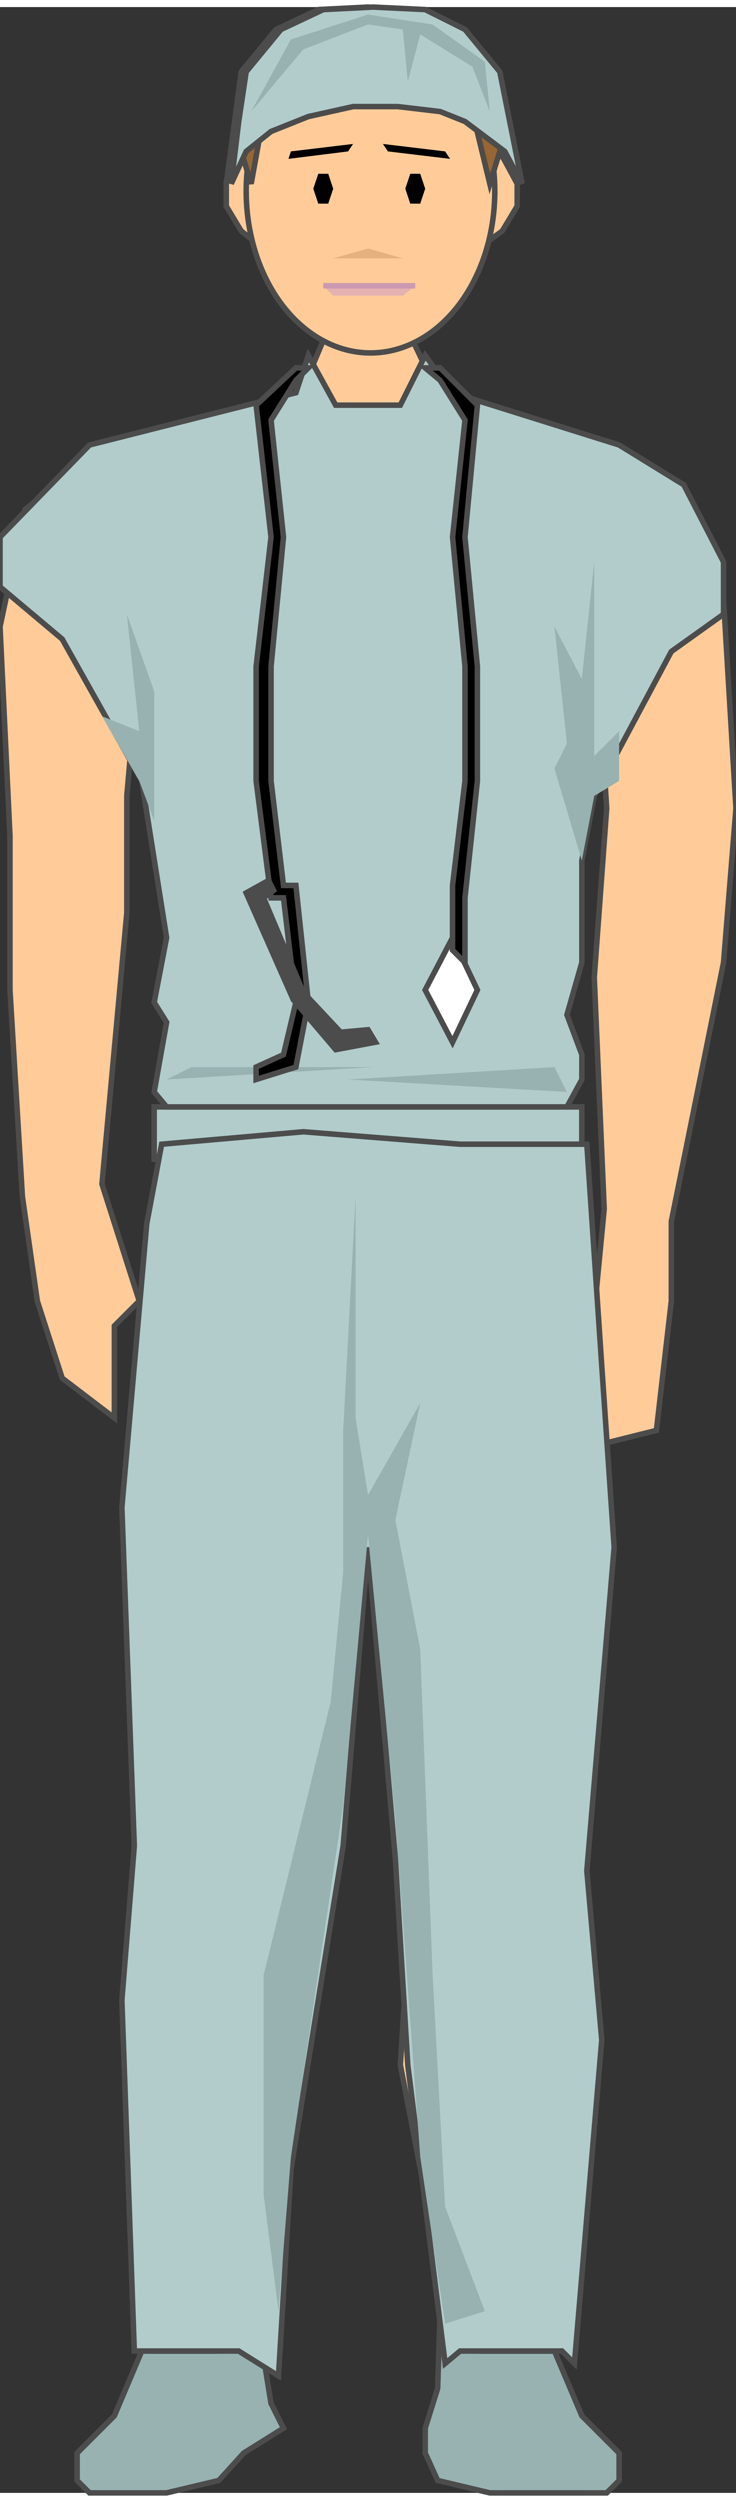 <svg version="1.1" xmlns="http://www.w3.org/2000/svg" xmlns:xlink="http://www.w3.org/1999/xlink" width="33px" height="112px" viewBox="0 0 33.336 112.5" xml:space="preserve" enable-background="new 0 0 33.336 112.5">
<rect x="0" y="0" width="33.336" height="112.5" fill="#333333" stroke="none"/>
<g id="Group_LeftLeg">
	<path d="M25.678,86.712l0.433-13.935   c-2.848-0.178-5.694-0.354-8.542-0.492v0.913l1.127,11.148l-0.563,8.784l2.365,12.274l-1.239,4.729l0.563,1.239l2.928,1.126h3.604   l1.126-1.126l-2.928-5.293l1.127-14.753V86.712z" fill="#FFCC99" stroke="#4C4C4C" stroke-width="0.25" />
</g>
<g id="Group_RightLeg">
	<path d="M6.568,72.069l0.416,11.714L6.42,88.4l0.563,17.681l-1.239,2.929   l-1.689,1.688l0.563,1.239h4.729l2.928-2.365l-0.563-3.491v-1.239l-0.675-1.688l2.928-19.933l0.993-11.046   C12.162,72.069,9.365,72.022,6.568,72.069z" fill="#FFCC99" stroke="#4C4C4C" stroke-width="0.25" />
</g>
<g id="Group_LeftArm">
	<path d="M32.771,26.802l-2.365-5.18l-2.928-1.802l-0.274-0.085   c-0.494,4.445-0.843,8.861-0.614,13.162l0.326-5.419l0.563,8.784l-0.563,7.658l0.45,10.473l-0.563,5.856l0.676,4.729l2.252-0.563   l0.676-5.855v-3.604l2.365-11.712l0.563-6.982L32.771,26.802z" fill="#FFCC99" stroke="#4C4C4C" stroke-width="0.25" />
</g>
<g id="Group_RightArm">
	<path d="M4.055,20.383l-2.928,2.365l-1.126,5.293l0.45,9.459v6.982   l0.563,9.347l0.676,4.73l1.126,3.49l2.365,1.803v-4.167l1.126-1.126l-1.689-5.293l1.126-12.275v-5.292l0.676-7.658l0.248,2.08   c0-3.466,0-6.932,0-10.398L4.055,20.383z" fill="#FFCC99" stroke="#4C4C4C" stroke-width="0.25" />
</g>
<g id="Group_Neck">
	<path d="M22.289,18.217l-2.468-0.762l-1.126-2.365h-4.054l-1.239,2.928   l-1.926,0.487C14.55,22.449,20.709,22.019,22.289,18.217z" fill="#FFCC99" stroke="#4C4C4C" stroke-width="0.25" />
</g>
<g id="Group_Shoes">
	<path d="M28.042,111.938v-1.239l-1.689-1.688l-1.239-2.929h-3.49   l-1.689-1.802l-0.112,3.49l-0.563,1.803v1.126l0.563,1.239l2.364,0.563h5.293L28.042,111.938z" fill="#98B2B2" stroke="#4C4C4C" stroke-width="0.25" />
	<path d="M3.492,111.938v-1.239l1.689-1.688l1.239-2.929h3.491l1.689-1.802   l0.675,4.166l0.563,1.127l-1.802,1.126l-1.126,1.239L7.546,112.5H4.055L3.492,111.938z" fill="#98B2B2" stroke="#4C4C4C" stroke-width="0.25" />
</g>
<g id="Group_Belt">
	<path d="M6.983,52.14v-2.365h19.369v2.365H6.983z" fill="#B2CCCC" stroke="#4C4C4C" stroke-width="0.25" />
</g>
<g id="Group_BottomBody">
	<path d="M12.614,107.207l-1.802-1.126H6.083L5.52,90.203l0.563-6.982   L5.52,67.905l1.126-12.838l0.676-3.604l6.419-0.563l7.095,0.563h5.743l0.676,10.022l0.563,8.221l-1.238,14.64l0.676,7.657   l-1.238,14.641l-0.564-0.563h-4.616l-0.676,0.563L18.47,93.131l-0.563-9.348l-1.238-14.076l-1.126,13.514l-2.365,14.64   L12.614,107.207z" fill="#B2CCCC" stroke="#4C4C4C" stroke-width="0.25" />
	<path d="M16.668,69.145l-1.126,12.274l-2.365,15.878l-0.563,6.982l-0.675-5.293v-9.91l3.041-12.387   l0.563-5.855v-4.055v-2.365l0.563-10.585v10.023l0.563,3.49l2.365-4.166l-1.127,5.293l1.127,5.855l0.563,14.752l0.563,10.473   l1.802,4.73l-1.802,0.563l-1.126-7.545l-1.127-15.314L16.668,69.145z" fill="#98B2B2" />
</g>
<g id="Group_UpperBody">
	<path d="M6.42,35.022l-3.604-6.419l-2.815-2.365v-2.252l4.054-4.167   l9.347-2.365l0.563-1.689l1.239,2.252h2.928l1.126-2.252l1.239,1.689l7.545,2.365l2.928,1.802l1.802,3.491v2.365l-2.365,1.689   l-3.49,6.532l-0.563,2.928v4.617l-0.675,2.365l0.675,1.802v1.126l-0.675,1.239H7.546l-0.563-0.676l0.563-3.153l-0.563-0.901   l0.563-2.928L6.42,35.022z" fill="#B2CCCC" stroke="#4C4C4C" stroke-width="0.25" />
	<path d="M4.619,32.095l1.689,2.928l0.676,1.802v-5.856l-1.239-3.491l0.563,5.292L4.619,32.095z" fill="#98B2B2" />
	<path d="M25.113,28.041l0.564,5.293l-0.564,1.126l1.239,4.167l0.563-2.928l1.126-0.676V32.77l-1.126,1.126   v-8.784l-0.563,5.292L25.113,28.041z" fill="#98B2B2" />
	<path d="M7.546,48.536l9.347-0.563H8.672L7.546,48.536z" fill="#98B2B2" />
	<path d="M25.113,47.973l-9.346,0.563l9.911,0.563L25.113,47.973z" fill="#98B2B2" />
</g>
<g id="Group_Stethoscope">
	<path d="M20.497,46.847l-1.239-2.365l1.239-2.365l1.126,2.365   L20.497,46.847z" fill="#FFFFFF" stroke="#4C4C4C" stroke-width="0.25" />
	<path d="M20.497,39.752v2.928l0.563,0.563v-2.928l0.563-5.293v-5.18l-0.563-5.856   l0.563-5.968l-1.689-1.689h-0.676l0.676,0.563l1.127,1.802l-0.563,5.292l0.563,5.856v5.18L20.497,39.752z" stroke="#4C4C4C" stroke-width="0.25" />
	<path d="M12.839,39.752h0.563l0.563,5.292l-0.563,2.928l-1.802,0.563v-0.563   l1.239-0.563l0.563-2.365l-0.563-4.729h-0.563l-0.675-5.293v-5.18l0.675-5.856l-0.675-5.968l1.802-1.689h0.563l-0.563,0.563   l-1.126,1.802l0.563,5.292l-0.563,5.856v5.18L12.839,39.752z" stroke="#4C4C4C" stroke-width="0.25" />
	<path d="M12.164,39.527L11.15,40.09l2.14,4.842l1.915,2.252l1.802-0.338   l-0.338-0.563l-1.239,0.113l-1.689-1.802l-1.802-4.279l0.45-0.338L12.164,39.527z" fill="#4C4C4C" stroke="#4C4C4C" stroke-width="0.25" />
</g>
<g id="Group_Face">
	<path d="M21.51,11.036h-9.459l-1.126-0.901l-0.676-1.126V7.883   l0.676-1.126h11.824l0.676,1.126v1.126l-0.676,1.126L21.51,11.036z" fill="#FFCC99" stroke="#4C4C4C" stroke-width="0.25" />
	<ellipse cx="16.781" cy="8.333" rx="5.63" ry="7.32" fill="#FFCC99" stroke="#4C4C4C" stroke-width="0.25" />
	<path d="M16.668,10.923l1.576,0.451h-3.153L16.668,10.923z" fill="#E5B27F" />
	<path d="M15.091,13.063l-0.45-0.45h4.167l-0.563,0.45H15.091z" fill="#E5B2B2" />
	<path d="M14.641,12.613h4.167" fill="none" stroke="#CC99B2" stroke-width="0.25" />
	<path d="M20.159,6.532l-2.815-0.338l0.225,0.338l2.816,0.338L20.159,6.532z" />
	<path d="M13.177,6.532l2.815-0.338l-0.225,0.338L13.064,6.87L13.177,6.532z" />
	<path d="M14.416,8.896h0.451l0.225-0.676l-0.225-0.676h-0.451L14.19,8.221L14.416,8.896z" />
	<path d="M18.582,8.896h0.451l0.225-0.676l-0.225-0.676h-0.451l-0.225,0.676L18.582,8.896z" />
</g>
<g id="Group_Hair">
	<path d="M11.375,7.996l-0.45-1.464l-0.676,1.464l0.676-5.068l1.577-1.914   l1.914-0.901L16.668,0l2.365,0.113l1.801,0.901l1.577,1.914l1.014,5.068l-0.788-1.464l-0.451,1.464l-0.9-3.716l-0.9-1.352   l-0.226-0.45l-0.45,0.901l-5.293,0.676h-2.14l-0.225,0.225L11.375,7.996z" fill="#996633" stroke="#4C4C4C" stroke-width="0.25" />
	<path d="M19.709,3.378l0.45-2.365h0.226v1.914l-0.226-0.45L19.709,3.378z" />
</g>
<g id="Group_Cap">
	<path d="M12.276,5.63L11.15,6.532l-0.676,1.464l0.338-2.815l0.338-2.252   l1.577-1.914l1.915-0.901L16.893,0l2.365,0.113l1.803,0.901l1.576,1.914l0.45,2.252l0.563,2.815l-0.789-1.464l-0.9-0.676   l-0.9-0.676l-1.127-0.45L18.02,4.504h-2.027l-2.027,0.451L12.276,5.63z" fill="#B2CCCC" stroke="#4C4C4C" stroke-width="0.25" />
	<path d="M11.375,4.73l1.802-3.266l3.491-1.126l2.928,0.45l2.365,1.689l0.225,2.252l-0.787-2.027   l-2.365-1.464l-0.563,2.14l-0.226-2.365l-1.576-0.226L13.74,1.915L11.375,4.73z" fill="#98B2B2" />
</g>
</svg>